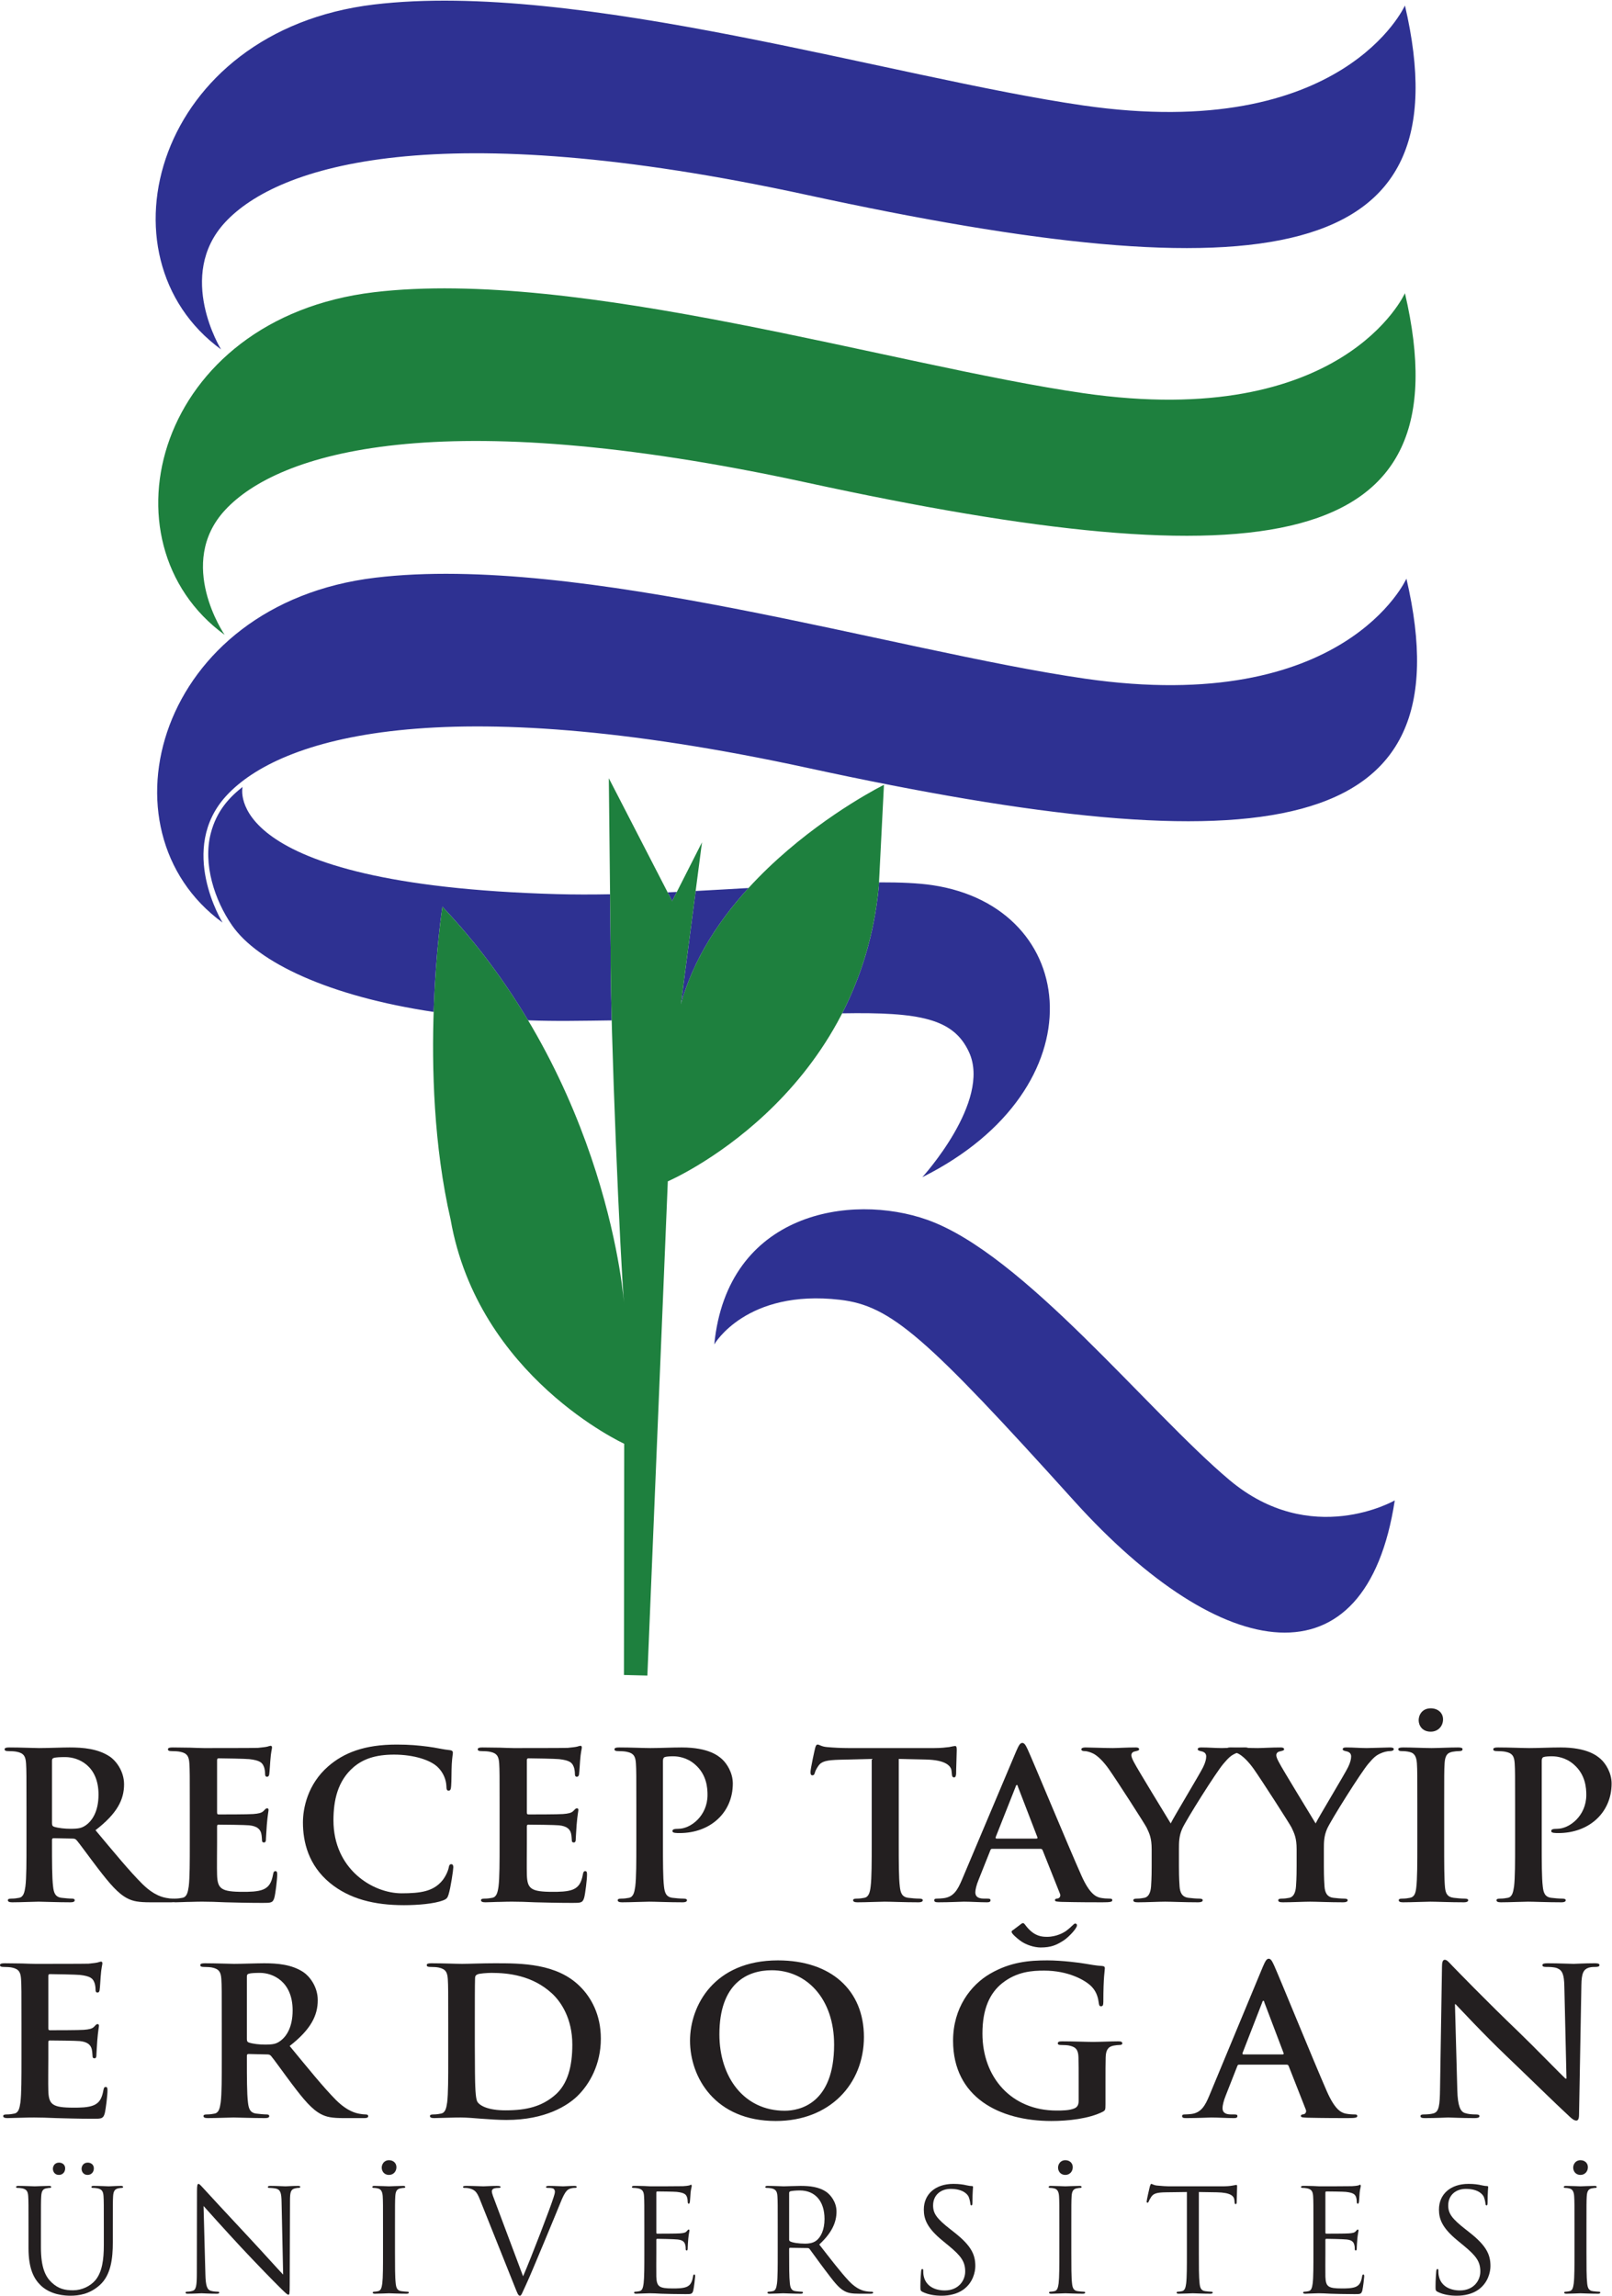 <?xml version="1.0" encoding="UTF-8" standalone="no"?>
<svg
   xmlns:dc="http://purl.org/dc/elements/1.1/"
   xmlns:cc="http://creativecommons.org/ns#"
   xmlns:rdf="http://www.w3.org/1999/02/22-rdf-syntax-ns#"
   xmlns:svg="http://www.w3.org/2000/svg"
   xmlns="http://www.w3.org/2000/svg"
   xmlns:sodipodi="http://sodipodi.sourceforge.net/DTD/sodipodi-0.dtd"
   xmlns:inkscape="http://www.inkscape.org/namespaces/inkscape"
   version="1.1"
   id="svg2"
   xml:space="preserve"
   width="156.427"
   height="222.787"
   viewBox="0 0 156.427 222.787"
   sodipodi:docname="Recep Tayyip Erdoğan Üniversitesi.eps"><defs
     id="defs6" /><sodipodi:namedview
     pagecolor="#ffffff"
     bordercolor="#666666"
     borderopacity="1"
     objecttolerance="10"
     gridtolerance="10"
     guidetolerance="10"
     inkscape:pageopacity="0"
     inkscape:pageshadow="2"
     inkscape:window-width="640"
     inkscape:window-height="480"
     id="namedview4" /><g
     id="g10"
     inkscape:groupmode="layer"
     inkscape:label="ink_ext_XXXXXX"
     transform="matrix(1.333,0,0,-1.333,0,222.787)"><g
       id="g12"
       transform="scale(0.1)"><path
         d="m 639.906,1028.95 c 15.469,0.05 28.801,-0.53 39.094,-2.08 107.637,-16.23 122.234,-147.667 -7.57,-212.569 0,0 50.304,55.172 34.074,90.867 -11.25,24.75 -35.977,29.375 -92.434,28.426 13.34,26.027 23.313,56.672 26.68,92.396 z m -133.496,-6.28 c 12.942,0.68 25.84,1.43 38.508,2.17 -23.645,-25.895 -44.25,-57.953 -51.77,-95.309 l 1.145,0.032 12.117,93.107 z m -20.371,-1.01 6.672,0.31 -3.391,-6.68 -3.281,6.37 z M 168.992,997.543 c -12.844,18.517 -21.301,44.677 -15.578,67.007 4.356,17.01 14.215,26.79 23.188,33.88 0,0 -17.891,-71.17 228.707,-78.05 12.382,-0.34 25.41,-0.34 38.796,-0.1 l 0.422,-39.733 c -0.089,-12.676 0.215,-30.973 0.77,-52.098 -10,-0.156 -20.34,-0.285 -31.102,-0.359 -10.168,-0.067 -20.097,0.074 -29.765,0.41 -16.594,27.789 -37.071,55.938 -62.375,82.73 0,0 -4.883,-31.503 -6.356,-76.605 -76.281,11.367 -128.121,36.129 -146.707,62.918 v 0"
         style="fill:#2e3192;fill-opacity:1;fill-rule:nonzero;stroke:none"
         id="path14" /><path
         d="m 37.848,344.129 v 0 c 0,-1.66 0.332,-2.238 1.426,-2.699 3.309,-1.032 8.031,-1.489 11.965,-1.489 6.305,0 8.351,0.598 11.191,2.528 4.719,3.293 9.285,10.14 9.285,22.383 0,21.168 -14.805,27.269 -24.109,27.269 -3.93,0 -6.766,-0.133 -8.332,-0.57 -1.094,-0.313 -1.426,-0.91 -1.426,-2.09 z m -18.574,11.75 c 0,22.691 0,26.859 -0.312,31.641 -0.328,5.062 -1.578,7.468 -6.769,8.492 -1.27,0.289 -3.945,0.468 -6.156,0.468 -1.73,0 -2.672,0.282 -2.672,1.309 0,1.063 1.098,1.359 3.461,1.359 8.352,0 18.27,-0.449 21.578,-0.449 5.352,0 17.317,0.449 22.219,0.449 9.91,0 20.457,-0.898 28.973,-6.429 4.41,-2.797 10.715,-10.418 10.715,-20.43 0,-11.019 -4.906,-21.16 -20.801,-33.379 14.02,-16.73 24.883,-29.98 34.187,-39.219 8.801,-8.652 15.266,-9.679 17.629,-10.14 1.727,-0.321 3.145,-0.461 4.414,-0.461 1.254,0 1.891,-0.43 1.891,-1.168 0,-1.211 -1.106,-1.512 -3.004,-1.512 h -14.973 c -8.797,0 -12.738,0.731 -16.836,2.82 -6.766,3.442 -12.77,10.461 -21.582,21.93 -6.293,8.211 -13.535,18.34 -15.586,20.578 -0.797,0.903 -1.738,1.051 -2.832,1.051 l -13.699,0.293 c -0.785,0 -1.27,-0.293 -1.27,-1.203 v -2.078 c 0,-13.871 0,-25.641 0.801,-31.91 0.469,-4.321 1.414,-7.61 6.137,-8.211 2.367,-0.282 5.836,-0.59 7.715,-0.59 1.25,0 1.891,-0.43 1.891,-1.168 0,-1.051 -1.094,-1.512 -3.152,-1.512 -9.145,0 -20.793,0.461 -23.145,0.461 -3,0 -12.918,-0.461 -19.211,-0.461 -2.059,0 -3.156,0.461 -3.156,1.512 0,0.738 0.625,1.168 2.52,1.168 2.348,0 4.258,0.308 5.668,0.59 3.16,0.601 3.941,3.89 4.566,8.211 0.793,6.269 0.793,18.039 0.793,31.75 v 26.238 0"
         style="fill:#231f20;fill-opacity:1;fill-rule:nonzero;stroke:none"
         id="path16" /><path
         d="m 138.168,355.879 c 0,22.691 0,26.859 -0.309,31.641 -0.324,5.062 -1.574,7.468 -6.769,8.492 -1.27,0.289 -3.942,0.468 -6.145,0.468 -1.738,0 -2.675,0.282 -2.675,1.309 0,1.063 1.093,1.359 3.468,1.359 4.258,0 8.817,-0.16 12.746,-0.16 4.094,-0.136 7.731,-0.289 9.93,-0.289 5.043,0 36.383,0 39.379,0.153 2.977,0.296 5.512,0.578 6.758,0.878 0.804,0.168 1.742,0.61 2.535,0.61 0.781,0 0.926,-0.61 0.926,-1.352 0,-1.039 -0.778,-2.828 -1.242,-9.687 -0.161,-1.512 -0.477,-8.031 -0.797,-9.84 -0.157,-0.731 -0.469,-1.641 -1.578,-1.641 -1.09,0 -1.411,0.75 -1.411,2.09 0,1.059 -0.156,3.59 -0.949,5.371 -1.094,2.68 -2.683,4.469 -10.547,5.36 -2.687,0.3 -19.215,0.597 -22.379,0.597 -0.781,0 -1.082,-0.449 -1.082,-1.488 v -37.719 c 0,-1.062 0.141,-1.66 1.082,-1.66 3.481,0 21.582,0 25.204,0.301 3.796,0.297 6.16,0.758 7.566,2.258 1.105,1.16 1.734,1.922 2.516,1.922 0.64,0 1.109,-0.282 1.109,-1.18 0,-0.91 -0.625,-3.301 -1.266,-10.902 -0.152,-2.981 -0.625,-8.93 -0.625,-9.981 0,-1.187 0,-2.828 -1.422,-2.828 -1.086,0 -1.421,0.59 -1.421,1.309 -0.149,1.519 -0.149,3.449 -0.618,5.39 -0.8,3 -2.996,5.231 -8.82,5.809 -3.004,0.301 -18.59,0.48 -22.367,0.48 -0.797,0 -0.938,-0.617 -0.938,-1.519 v -11.789 c 0,-5.059 -0.172,-18.75 0,-23.102 0.301,-10.269 2.828,-12.508 18.891,-12.508 4.098,0 10.715,0 14.797,1.758 4.101,1.793 5.996,4.93 7.098,11.051 0.32,1.652 0.625,2.242 1.73,2.242 1.25,0 1.25,-1.191 1.25,-2.684 0,-3.449 -1.25,-13.589 -2.047,-16.558 -1.09,-3.871 -2.512,-3.871 -8.492,-3.871 -11.816,0 -20.484,0.301 -27.238,0.441 -6.786,0.301 -11.668,0.461 -16.387,0.461 -1.727,0 -5.207,0 -8.977,-0.16 -3.629,0 -7.718,-0.301 -10.875,-0.301 -2.039,0 -3.152,0.461 -3.152,1.512 0,0.738 0.633,1.168 2.523,1.168 2.356,0 4.258,0.308 5.668,0.59 3.161,0.601 3.942,3.89 4.567,8.211 0.785,6.269 0.785,18.039 0.785,31.75 v 26.238"
         style="fill:#231f20;fill-opacity:1;fill-rule:nonzero;stroke:none"
         id="path18" /><path
         d="m 240.078,300.582 c -15.433,12.816 -19.547,29.52 -19.547,43.988 0,10.141 3.317,27.719 18.438,40.86 11.34,9.84 26.301,15.808 49.777,15.808 9.754,0 15.574,-0.597 22.84,-1.508 5.977,-0.742 11.008,-2.082 15.734,-2.531 1.739,-0.148 2.364,-0.898 2.364,-1.777 0,-1.203 -0.469,-2.973 -0.793,-8.211 -0.301,-4.91 -0.157,-13.121 -0.469,-16.102 -0.156,-2.25 -0.469,-3.437 -1.883,-3.437 -1.25,0 -1.574,1.187 -1.574,3.277 -0.164,4.633 -2.195,9.84 -6.152,13.723 -5.196,5.25 -17.481,9.258 -31.958,9.258 -13.703,0 -22.675,-3.289 -29.613,-9.258 -11.512,-9.992 -14.492,-24.152 -14.492,-38.613 0,-35.5 28.5,-53.098 49.605,-53.098 14.016,0 22.512,1.5 28.821,8.348 2.687,2.851 4.726,7.183 5.363,9.851 0.469,2.399 0.781,2.981 2.051,2.981 1.094,0 1.406,-1.032 1.406,-2.231 0,-1.801 -1.875,-14.75 -3.457,-19.84 -0.793,-2.519 -1.418,-3.281 -4.094,-4.308 -6.289,-2.41 -18.269,-3.442 -28.343,-3.442 -21.59,0 -39.692,4.469 -54.024,16.262"
         style="fill:#231f20;fill-opacity:1;fill-rule:nonzero;stroke:none"
         id="path20" /><path
         d="m 363.695,355.879 c 0,22.691 0,26.859 -0.3,31.641 -0.325,5.062 -1.582,7.468 -6.77,8.492 -1.258,0.289 -3.945,0.468 -6.141,0.468 -1.73,0 -2.675,0.282 -2.675,1.309 0,1.063 1.082,1.359 3.457,1.359 4.257,0 8.816,-0.16 12.754,-0.16 4.089,-0.136 7.714,-0.289 9.929,-0.289 5.039,0 36.367,0 39.375,0.153 2.981,0.296 5.5,0.578 6.758,0.878 0.793,0.168 1.738,0.61 2.531,0.61 0.789,0 0.938,-0.61 0.938,-1.352 0,-1.039 -0.781,-2.828 -1.27,-9.687 -0.148,-1.512 -0.461,-8.031 -0.773,-9.84 -0.156,-0.731 -0.469,-1.641 -1.57,-1.641 -1.114,0 -1.426,0.75 -1.426,2.09 0,1.059 -0.157,3.59 -0.957,5.371 -1.086,2.68 -2.668,4.469 -10.528,5.36 -2.695,0.3 -19.23,0.597 -22.375,0.597 -0.8,0 -1.113,-0.449 -1.113,-1.488 v -37.719 c 0,-1.062 0.176,-1.66 1.113,-1.66 3.469,0 21.575,0 25.196,0.301 3.781,0.297 6.152,0.758 7.558,2.258 1.106,1.16 1.739,1.922 2.532,1.922 0.632,0 1.101,-0.282 1.101,-1.18 0,-0.91 -0.644,-3.301 -1.269,-10.902 -0.157,-2.981 -0.625,-8.93 -0.625,-9.981 0,-1.187 0,-2.828 -1.415,-2.828 -1.105,0 -1.425,0.59 -1.425,1.309 -0.157,1.519 -0.157,3.449 -0.625,5.39 -0.793,3 -3,5.231 -8.828,5.809 -2.989,0.301 -18.575,0.48 -22.356,0.48 -0.781,0 -0.957,-0.617 -0.957,-1.519 v -11.789 c 0,-5.059 -0.144,-18.75 0,-23.102 0.313,-10.269 2.844,-12.508 18.906,-12.508 4.094,0 10.715,0 14.817,1.758 4.09,1.793 5.976,4.93 7.09,11.051 0.312,1.652 0.625,2.242 1.726,2.242 1.25,0 1.25,-1.191 1.25,-2.684 0,-3.449 -1.25,-13.589 -2.039,-16.558 -1.113,-3.871 -2.519,-3.871 -8.516,-3.871 -11.808,0 -20.468,0.301 -27.257,0.441 -6.746,0.301 -11.641,0.461 -16.356,0.461 -1.738,0 -5.195,0 -8.984,-0.16 -3.613,0 -7.715,-0.301 -10.86,-0.301 -2.05,0 -3.156,0.461 -3.156,1.512 0,0.738 0.625,1.168 2.52,1.168 2.363,0 4.258,0.308 5.675,0.59 3.145,0.601 3.934,3.89 4.559,8.211 0.781,6.269 0.781,18.039 0.781,31.75 v 26.238"
         style="fill:#231f20;fill-opacity:1;fill-rule:nonzero;stroke:none"
         id="path22" /><path
         d="m 463.238,355.879 c 0,22.691 0,26.859 -0.304,31.641 -0.313,5.062 -1.582,7.468 -6.786,8.492 -1.261,0.289 -3.925,0.468 -6.144,0.468 -1.727,0 -2.664,0.282 -2.664,1.309 0,1.063 1.094,1.359 3.465,1.359 8.332,0 18.261,-0.449 22.675,-0.449 6.458,0 15.586,0.449 22.833,0.449 19.699,0 26.789,-6.269 29.289,-8.507 3.464,-3.121 7.871,-9.852 7.871,-17.743 0,-21.168 -16.368,-36.089 -38.743,-36.089 -0.789,0 -2.519,0 -3.3,0.152 -0.782,0.148 -1.895,0.289 -1.895,1.348 0,1.171 1.113,1.632 4.406,1.632 8.836,0 21.114,9.399 21.114,24.61 0,4.91 -0.469,14.91 -9.289,22.371 -5.664,4.918 -12.137,5.797 -15.743,5.797 -2.382,0 -4.726,-0.137 -6.14,-0.598 -0.801,-0.281 -1.27,-1.18 -1.27,-2.82 v -59.66 c 0,-13.711 0,-25.481 0.782,-31.911 0.488,-4.16 1.425,-7.449 6.14,-8.05 2.207,-0.282 5.676,-0.59 8.039,-0.59 1.739,0 2.528,-0.43 2.528,-1.168 0,-1.051 -1.278,-1.512 -3.008,-1.512 -10.391,0 -20.301,0.461 -24.403,0.461 -3.625,0 -13.554,-0.461 -19.843,-0.461 -2.043,0 -3.157,0.461 -3.157,1.512 0,0.738 0.645,1.168 2.532,1.168 2.351,0 4.238,0.308 5.664,0.59 3.152,0.601 3.933,3.89 4.558,8.211 0.793,6.269 0.793,18.039 0.793,31.75 v 26.238"
         style="fill:#231f20;fill-opacity:1;fill-rule:nonzero;stroke:none"
         id="path24" /><path
         d="m 634.586,390.789 -23.457,-0.59 c -9.152,-0.277 -12.93,-1.039 -15.285,-4.328 -1.563,-2.23 -2.371,-4.031 -2.676,-5.223 -0.301,-1.187 -0.77,-1.796 -1.738,-1.796 -1.094,0 -1.407,0.75 -1.407,2.418 0,2.371 2.989,15.929 3.301,17.109 0.469,1.961 0.957,2.859 1.895,2.859 1.261,0 2.824,-1.508 6.758,-1.808 4.582,-0.442 10.546,-0.731 15.761,-0.731 h 62.356 c 5.058,0 8.523,0.449 10.879,0.731 2.351,0.468 3.621,0.761 4.257,0.761 1.114,0 1.25,-0.89 1.25,-3.14 0,-3.121 -0.46,-13.41 -0.46,-17.289 -0.176,-1.481 -0.489,-2.403 -1.426,-2.403 -1.27,0 -1.571,0.77 -1.719,3 l -0.176,1.629 c -0.312,3.883 -4.57,8.063 -18.562,8.344 l -19.875,0.457 v -61.148 c 0,-13.711 0,-25.481 0.801,-31.911 0.48,-4.16 1.406,-7.449 6.144,-8.05 2.207,-0.282 5.672,-0.59 8.035,-0.59 1.711,0 2.512,-0.43 2.512,-1.168 0,-1.051 -1.262,-1.512 -2.981,-1.512 -10.41,0 -20.339,0.461 -24.734,0.461 -3.613,0 -13.555,-0.461 -19.824,-0.461 -2.051,0 -3.176,0.461 -3.176,1.512 0,0.738 0.645,1.168 2.52,1.168 2.375,0 4.269,0.308 5.664,0.59 3.144,0.601 4.093,3.89 4.57,8.211 0.793,6.269 0.793,18.039 0.793,31.75 v 61.148"
         style="fill:#231f20;fill-opacity:1;fill-rule:nonzero;stroke:none"
         id="path26" /><path
         d="m 754.438,332.789 v 0 c 0.792,0 0.957,0.449 0.792,0.902 l -14.179,36.821 c -0.168,0.597 -0.305,1.34 -0.774,1.34 -0.476,0 -0.789,-0.743 -0.937,-1.34 L 724.828,333.84 c -0.144,-0.602 0,-1.051 0.637,-1.051 z M 722.32,325.34 c -0.793,0 -1.125,-0.309 -1.425,-1.199 l -8.497,-21.321 c -1.574,-3.738 -2.382,-7.32 -2.382,-9.121 0,-2.66 1.425,-4.609 6.316,-4.609 h 2.363 c 1.875,0 2.364,-0.301 2.364,-1.168 0,-1.211 -0.938,-1.512 -2.676,-1.512 -5.047,0 -11.805,0.461 -16.707,0.461 -1.738,0 -10.391,-0.461 -18.555,-0.461 -2.07,0 -3.008,0.301 -3.008,1.512 0,0.867 0.633,1.168 1.883,1.168 1.406,0 3.625,0.14 4.875,0.308 7.266,0.883 10.234,5.942 13.399,13.422 l 39.531,93.66 c 1.894,4.321 2.832,5.95 4.402,5.95 1.418,0 2.363,-1.34 3.945,-4.782 3.79,-8.187 28.977,-69.039 39.063,-91.707 5.969,-13.421 10.547,-15.511 13.859,-16.261 2.344,-0.45 4.715,-0.59 6.59,-0.59 1.27,0 2.051,-0.149 2.051,-1.168 0,-1.211 -1.387,-1.512 -7.234,-1.512 -5.664,0 -17.168,0 -29.766,0.301 -2.844,0.16 -4.727,0.16 -4.727,1.211 0,0.867 0.614,1.168 2.215,1.308 1.106,0.321 2.199,1.661 1.418,3.442 L 759.02,324.27 c -0.325,0.761 -0.793,1.07 -1.575,1.07 H 722.32 v 0"
         style="fill:#231f20;fill-opacity:1;fill-rule:nonzero;stroke:none"
         id="path28" /><path
         d="m 838.383,325.031 c 0,8.051 -1.563,11.321 -3.621,15.668 -1.114,2.36 -22.207,35.18 -27.727,42.942 -3.926,5.519 -7.851,9.238 -10.847,10.879 -2.032,1.062 -4.739,1.96 -6.622,1.96 -1.261,0 -2.355,0.282 -2.355,1.309 0,0.91 1.094,1.359 2.988,1.359 2.832,0 14.641,-0.449 19.836,-0.449 3.32,0 9.766,0.449 16.856,0.449 1.589,0 2.363,-0.449 2.363,-1.359 0,-0.879 -1.106,-1.027 -3.469,-1.629 -1.406,-0.308 -2.187,-1.488 -2.187,-2.672 0,-1.207 0.781,-3 1.886,-5.066 2.196,-4.473 24.246,-40.422 26.766,-44.602 1.574,3.578 21.406,36.391 23.613,41.02 1.582,3.262 2.227,5.801 2.227,7.742 0,1.488 -0.645,3.117 -3.32,3.719 -1.395,0.308 -2.84,0.609 -2.84,1.488 0,1.063 0.8,1.359 2.695,1.359 5.184,0 10.215,-0.449 14.793,-0.449 3.469,0 13.859,0.449 16.848,0.449 1.746,0 2.82,-0.296 2.82,-1.199 0,-1.039 -1.25,-1.469 -2.969,-1.469 -1.59,0 -4.578,-0.628 -6.941,-1.808 -3.281,-1.492 -5.031,-3.281 -8.488,-7.32 -5.215,-5.954 -27.247,-40.993 -30.098,-47.411 -2.352,-5.371 -2.352,-9.98 -2.352,-14.91 v -12.242 c 0,-2.359 0,-8.629 0.469,-14.898 0.32,-4.321 1.727,-7.61 6.445,-8.211 2.215,-0.282 5.684,-0.59 7.891,-0.59 1.727,0 2.508,-0.43 2.508,-1.168 0,-1.051 -1.27,-1.512 -3.301,-1.512 -9.922,0 -19.844,0.461 -24.109,0.461 -3.926,0 -13.86,-0.461 -19.661,-0.461 -2.226,0 -3.464,0.301 -3.464,1.512 0,0.738 0.769,1.168 2.5,1.168 2.226,0 4.109,0.308 5.527,0.59 3.145,0.601 4.551,3.89 4.891,8.211 0.449,6.269 0.449,12.539 0.449,14.898 v 12.242"
         style="fill:#231f20;fill-opacity:1;fill-rule:nonzero;stroke:none"
         id="path30" /><path
         d="m 943.91,325.031 c 0,8.051 -1.582,11.321 -3.621,15.668 -1.105,2.36 -22.199,35.18 -27.715,42.942 -3.945,5.519 -7.883,9.238 -10.879,10.879 -2.031,1.062 -4.718,1.96 -6.613,1.96 -1.25,0 -2.363,0.282 -2.363,1.309 0,0.91 1.113,1.359 3,1.359 2.832,0 14.648,-0.449 19.832,-0.449 3.301,0 9.765,0.449 16.867,0.449 1.57,0 2.363,-0.449 2.363,-1.359 0,-0.879 -1.113,-1.027 -3.488,-1.629 -1.406,-0.308 -2.195,-1.488 -2.195,-2.672 0,-1.207 0.789,-3 1.894,-5.066 2.207,-4.473 24.266,-40.422 26.758,-44.602 1.602,3.578 21.453,36.391 23.641,41.02 1.582,3.262 2.207,5.801 2.207,7.742 0,1.488 -0.625,3.117 -3.309,3.719 -1.406,0.308 -2.824,0.609 -2.824,1.488 0,1.063 0.781,1.359 2.676,1.359 5.207,0 10.226,-0.449 14.797,-0.449 3.476,0 13.842,0.449 16.852,0.449 1.75,0 2.84,-0.296 2.84,-1.199 0,-1.039 -1.28,-1.469 -2.99,-1.469 -1.59,0 -4.56,-0.628 -6.95,-1.808 -3.29,-1.492 -5.038,-3.281 -8.495,-7.32 -5.195,-5.954 -27.226,-40.993 -30.086,-47.411 -2.363,-5.371 -2.363,-9.98 -2.363,-14.91 v -12.242 c 0,-2.359 0,-8.629 0.469,-14.898 0.332,-4.321 1.726,-7.61 6.465,-8.211 2.195,-0.282 5.683,-0.59 7.871,-0.59 1.738,0 2.519,-0.43 2.519,-1.168 0,-1.051 -1.261,-1.512 -3.293,-1.512 -9.929,0 -19.851,0.461 -24.109,0.461 -3.938,0 -13.867,-0.461 -19.68,-0.461 -2.207,0 -3.457,0.301 -3.457,1.512 0,0.738 0.762,1.168 2.52,1.168 2.207,0 4.082,0.308 5.508,0.59 3.144,0.601 4.562,3.89 4.882,8.211 0.469,6.269 0.469,12.539 0.469,14.898 v 12.242"
         style="fill:#231f20;fill-opacity:1;fill-rule:nonzero;stroke:none"
         id="path32" /><path
         d="m 1032.75,418.98 v 0 c 0,3.739 2.49,8.649 8.8,8.649 5.04,0 8.95,-3.149 8.95,-8.047 0,-4.91 -3.6,-8.953 -8.95,-8.953 -6.31,0 -8.8,4.621 -8.8,8.351 z m -0.97,-63.101 c 0,22.691 0,26.859 -0.3,31.641 -0.32,5.062 -1.9,7.609 -5.35,8.332 -1.75,0.449 -3.79,0.628 -5.68,0.628 -1.57,0 -2.53,0.282 -2.53,1.469 0,0.903 1.27,1.199 3.79,1.199 5.98,0 15.91,-0.449 20.48,-0.449 3.93,0 13.23,0.449 19.21,0.449 2.05,0 3.3,-0.296 3.3,-1.199 0,-1.187 -0.93,-1.469 -2.51,-1.469 -1.59,0 -2.83,-0.179 -4.74,-0.468 -4.24,-0.742 -5.5,-3.293 -5.82,-8.492 -0.31,-4.782 -0.31,-8.95 -0.31,-31.641 v -26.238 c 0,-14.45 0,-26.231 0.63,-32.629 0.47,-4.051 1.58,-6.731 6.31,-7.332 2.18,-0.282 5.65,-0.59 8.01,-0.59 1.73,0 2.53,-0.43 2.53,-1.168 0,-1.051 -1.26,-1.512 -2.99,-1.512 -10.39,0 -20.33,0.461 -24.56,0.461 -3.63,0 -13.56,-0.461 -19.86,-0.461 -2.04,0 -3.14,0.461 -3.14,1.512 0,0.738 0.63,1.168 2.52,1.168 2.35,0 4.24,0.308 5.66,0.59 3.15,0.601 4.1,3.129 4.58,7.48 0.77,6.25 0.77,18.031 0.77,32.481 v 26.238 0"
         style="fill:#231f20;fill-opacity:1;fill-rule:nonzero;stroke:none"
         id="path34" /><path
         d="m 1102.96,355.879 c 0,22.691 0,26.859 -0.3,31.641 -0.31,5.062 -1.57,7.468 -6.78,8.492 -1.26,0.289 -3.93,0.468 -6.14,0.468 -1.73,0 -2.66,0.282 -2.66,1.309 0,1.063 1.08,1.359 3.44,1.359 8.35,0 18.3,-0.449 22.68,-0.449 6.46,0 15.58,0.449 22.84,0.449 19.71,0 26.79,-6.269 29.31,-8.507 3.46,-3.121 7.86,-9.852 7.86,-17.743 0,-21.168 -16.39,-36.089 -38.75,-36.089 -0.78,0 -2.5,0 -3.28,0.152 -0.79,0.148 -1.91,0.289 -1.91,1.348 0,1.171 1.12,1.632 4.41,1.632 8.82,0 21.11,9.399 21.11,24.61 0,4.91 -0.48,14.91 -9.29,22.371 -5.68,4.918 -12.14,5.797 -15.75,5.797 -2.37,0 -4.73,-0.137 -6.15,-0.598 -0.78,-0.281 -1.26,-1.18 -1.26,-2.82 v -59.66 c 0,-13.711 0,-25.481 0.79,-31.911 0.47,-4.16 1.42,-7.449 6.14,-8.05 2.21,-0.282 5.69,-0.59 8.03,-0.59 1.74,0 2.52,-0.43 2.52,-1.168 0,-1.051 -1.25,-1.512 -3,-1.512 -10.38,0 -20.3,0.461 -24.39,0.461 -3.61,0 -13.56,-0.461 -19.85,-0.461 -2.06,0 -3.16,0.461 -3.16,1.512 0,0.738 0.63,1.168 2.53,1.168 2.36,0 4.26,0.308 5.68,0.59 3.16,0.601 3.92,3.89 4.56,8.211 0.77,6.269 0.77,18.039 0.77,31.75 v 26.238"
         style="fill:#231f20;fill-opacity:1;fill-rule:nonzero;stroke:none"
         id="path36" /><path
         d="m 15.641,198.789 c 0,22.672 0,26.84 -0.305,31.621 -0.312,5.059 -1.551,7.43 -6.664,8.5 -1.234,0.289 -3.871,0.442 -6.055,0.442 C 0.922,239.352 0,239.648 0,240.699 c 0,1.031 1.082,1.332 3.406,1.332 4.18,0 8.668,-0.152 12.551,-0.152 4.02,-0.149 7.594,-0.277 9.766,-0.277 4.949,0 35.781,0 38.73,0.128 2.945,0.301 5.426,0.579 6.656,0.891 0.781,0.16 1.715,0.609 2.488,0.609 0.773,0 0.93,-0.609 0.93,-1.351 0,-1.039 -0.781,-2.84 -1.246,-9.68 -0.16,-1.508 -0.457,-8.058 -0.781,-9.859 -0.141,-0.75 -0.461,-1.629 -1.531,-1.629 -1.09,0 -1.41,0.75 -1.41,2.09 0,1.031 -0.152,3.59 -0.93,5.371 -1.082,2.68 -2.633,4.469 -10.367,5.359 -2.652,0.289 -18.918,0.598 -22.008,0.598 -0.781,0 -1.078,-0.449 -1.078,-1.488 v -37.719 c 0,-1.051 0.148,-1.641 1.078,-1.641 3.41,0 21.223,0 24.785,0.289 3.727,0.301 6.047,0.75 7.438,2.239 1.082,1.171 1.715,1.941 2.492,1.941 0.609,0 1.07,-0.309 1.07,-1.219 0,-0.883 -0.617,-3.25 -1.238,-10.883 -0.16,-2.968 -0.609,-8.937 -0.609,-9.988 0,-1.172 0,-2.828 -1.395,-2.828 -1.09,0 -1.399,0.609 -1.399,1.348 -0.164,1.48 -0.164,3.429 -0.617,5.351 -0.785,3 -2.942,5.25 -8.676,5.84 -2.945,0.277 -18.289,0.449 -22.004,0.449 -0.777,0 -0.926,-0.621 -0.926,-1.48 v -11.801 c 0,-5.059 -0.172,-18.789 0,-23.117 0.297,-10.301 2.785,-12.512 18.574,-12.512 4.039,0 10.535,0 14.582,1.789 4.027,1.781 5.883,4.903 6.965,11.02 0.305,1.652 0.621,2.242 1.711,2.242 1.234,0 1.234,-1.211 1.234,-2.691 0,-3.438 -1.234,-13.559 -2.008,-16.54 -1.102,-3.898 -2.488,-3.898 -8.379,-3.898 -11.621,0 -20.141,0.328 -26.797,0.477 -6.66,0.281 -11.469,0.433 -16.121,0.433 -1.695,0 -5.109,0 -8.824,-0.152 -3.566,0 -7.594,-0.281 -10.695,-0.281 -2.012,0 -3.09,0.433 -3.09,1.48 0,0.742 0.605,1.18 2.473,1.18 2.324,0 4.184,0.32 5.566,0.613 3.117,0.578 3.887,3.859 4.5,8.188 0.773,6.269 0.773,18.031 0.773,31.769 v 26.25"
         style="fill:#231f20;fill-opacity:1;fill-rule:nonzero;stroke:none"
         id="path38" /><path
         d="m 179.719,187.012 v 0 c 0,-1.641 0.308,-2.231 1.398,-2.672 3.262,-1.07 7.906,-1.52 11.778,-1.52 6.199,0 8.21,0.59 11.007,2.551 4.649,3.277 9.125,10.149 9.125,22.348 0,21.172 -14.55,27.312 -23.691,27.312 -3.883,0 -6.664,-0.152 -8.219,-0.609 -1.09,-0.293 -1.398,-0.891 -1.398,-2.082 z m -18.274,11.777 c 0,22.672 0,26.84 -0.312,31.621 -0.309,5.059 -1.543,7.43 -6.676,8.5 -1.23,0.289 -3.855,0.442 -6.027,0.442 -1.707,0 -2.633,0.296 -2.633,1.347 0,1.031 1.09,1.332 3.402,1.332 8.211,0 17.981,-0.429 21.227,-0.429 5.273,0 17.039,0.429 21.859,0.429 9.762,0 20.121,-0.89 28.504,-6.41 4.344,-2.851 10.527,-10.422 10.527,-20.449 0,-11 -4.793,-21.16 -20.449,-33.371 13.785,-16.731 24.481,-29.981 33.629,-39.242 8.684,-8.649 15.031,-9.7 17.34,-10.129 1.699,-0.309 3.113,-0.461 4.336,-0.461 1.25,0 1.875,-0.438 1.875,-1.18 0,-1.199 -1.094,-1.48 -2.945,-1.48 h -14.719 c -8.684,0 -12.551,0.742 -16.582,2.812 -6.656,3.43 -12.551,10.438 -21.219,21.918 -6.211,8.223 -13.336,18.34 -15.348,20.602 -0.785,0.879 -1.703,1.019 -2.785,1.019 l -13.472,0.309 c -0.786,0 -1.258,-0.309 -1.258,-1.207 v -2.063 c 0,-13.898 0,-25.66 0.785,-31.929 0.473,-4.329 1.394,-7.61 6.039,-8.188 2.324,-0.293 5.742,-0.613 7.594,-0.613 1.246,0 1.871,-0.438 1.871,-1.18 0,-1.047 -1.09,-1.48 -3.113,-1.48 -8.989,0 -20.45,0.433 -22.766,0.433 -2.949,0 -12.719,-0.433 -18.906,-0.433 -2.024,0 -3.102,0.433 -3.102,1.48 0,0.742 0.625,1.18 2.481,1.18 2.32,0 4.179,0.32 5.582,0.613 3.093,0.578 3.867,3.859 4.484,8.188 0.777,6.269 0.777,18.031 0.777,31.769 v 26.25 0"
         style="fill:#231f20;fill-opacity:1;fill-rule:nonzero;stroke:none"
         id="path40" /><path
         d="m 345.66,182.379 v 0 c 0,-15.797 0.164,-27.27 0.32,-30.098 0.157,-3.75 0.469,-9.722 1.7,-11.351 2.031,-2.84 8.058,-5.969 20.304,-5.969 15.789,0 26.329,2.961 35.633,10.738 9.914,8.192 13.02,21.781 13.02,37.121 0,18.942 -8.203,31.18 -14.875,37.289 -14.258,13.121 -31.922,14.922 -44.012,14.922 -3.086,0 -8.82,-0.449 -10.07,-1.051 -1.387,-0.601 -1.856,-1.339 -1.856,-2.968 -0.164,-5.082 -0.164,-18.082 -0.164,-29.821 z m -19.367,16.41 c 0,22.672 0,26.84 -0.293,31.621 -0.32,5.059 -1.562,7.43 -6.68,8.5 -1.238,0.289 -3.867,0.442 -6.023,0.442 -1.711,0 -2.637,0.296 -2.637,1.347 0,1.031 1.074,1.332 3.399,1.332 8.211,0 17.976,-0.429 22.324,-0.429 4.805,0 14.551,0.429 23.867,0.429 19.344,0 45.223,0 62.117,-17.011 7.754,-7.731 15.031,-20.11 15.031,-37.891 0,-18.758 -8.214,-33.09 -16.894,-41.598 -7.121,-6.98 -23.242,-17.582 -51.895,-17.582 -5.586,0 -11.933,0.461 -17.824,0.883 -5.887,0.477 -11.308,0.91 -15.183,0.91 -1.7,0 -5.118,0 -8.84,-0.152 -3.555,0 -7.578,-0.281 -10.684,-0.281 -2.019,0 -3.094,0.433 -3.094,1.48 0,0.742 0.606,1.18 2.469,1.18 2.324,0 4.192,0.32 5.578,0.613 3.114,0.578 3.887,3.859 4.5,8.188 0.762,6.269 0.762,18.031 0.762,31.769 v 26.25 0"
         style="fill:#231f20;fill-opacity:1;fill-rule:nonzero;stroke:none"
         id="path42" /><path
         d="m 607.211,182.82 v 0 c 0,33.41 -20,54.129 -45.41,54.129 -17.801,0 -38.094,-9.519 -38.094,-46.679 0,-31.008 17.801,-55.598 47.559,-55.598 10.839,0 35.945,5.07 35.945,48.148 z m -104.891,2.828 c 0,25.5 17.5,58.481 63.973,58.481 38.586,0 62.617,-21.629 62.617,-55.777 0,-34.153 -24.793,-61.153 -64.16,-61.153 -44.473,0 -62.43,32.063 -62.43,58.449 v 0"
         style="fill:#231f20;fill-opacity:1;fill-rule:nonzero;stroke:none"
         id="path44" /><path
         d="m 737.66,266.332 v 0 l 5.11,3.867 c 1.093,0.91 1.562,1.063 2.019,1.063 0.93,0 1.856,-1.942 3.262,-3.422 5.41,-6.129 10.215,-6.559 14.258,-6.559 6.808,0 12.089,3.117 13.613,4.16 4.797,3.59 5.754,5.52 6.828,5.52 0.781,0 1.258,-0.582 1.258,-1.34 0,-2.242 -6.231,-8.781 -9.774,-11.039 -5.117,-3.273 -8.996,-5.062 -16.711,-5.062 -4.363,0 -10.878,1.789 -15.371,5.371 -2.304,1.781 -5.722,4.757 -5.722,5.961 0,0.878 0.773,1.199 1.23,1.48 z m 67.11,-127.043 c 0,-4.039 -0.165,-4.328 -2.032,-5.379 -10.066,-5.078 -25.234,-6.711 -37.343,-6.711 -37.957,0 -71.582,17.301 -71.582,58.449 0,23.891 12.863,40.571 26.964,48.774 14.871,8.648 28.672,9.707 41.68,9.707 10.672,0 24.316,-1.82 27.43,-2.399 3.254,-0.589 8.683,-1.5 12.246,-1.66 1.847,-0.129 2.16,-0.718 2.16,-1.781 0,-1.609 -1.086,-5.801 -1.086,-24.43 0,-2.398 -0.469,-3.148 -1.707,-3.148 -1.074,0 -1.379,0.75 -1.543,1.969 -0.469,3.41 -1.25,8.172 -5.273,12.34 -4.661,4.789 -17.043,11.66 -34.563,11.66 -8.516,0 -19.824,-0.61 -30.664,-9.25 -8.68,-7.02 -14.266,-18.2 -14.266,-36.551 0,-32.078 21.239,-56.07 53.926,-56.07 4.012,0 9.453,0 13.164,1.632 2.344,1.059 2.949,3.02 2.949,5.52 v 14.019 c 0,7.461 0,13.129 -0.136,17.61 -0.156,5.051 -1.563,7.461 -6.68,8.5 -1.23,0.289 -3.879,0.441 -6.047,0.441 -1.394,0 -2.312,0.289 -2.312,1.188 0,1.211 1.093,1.48 3.25,1.48 8.047,0 17.804,-0.418 22.461,-0.418 4.816,0 13.027,0.418 18.136,0.418 2.012,0 3.106,-0.269 3.106,-1.48 0,-0.899 -0.949,-1.188 -2.012,-1.188 -1.25,0 -2.324,-0.152 -4.199,-0.441 -4.18,-0.758 -5.734,-3.289 -5.891,-8.5 -0.136,-4.481 -0.136,-10.449 -0.136,-17.91 v -16.391 0"
         style="fill:#231f20;fill-opacity:1;fill-rule:nonzero;stroke:none"
         id="path46" /><path
         d="m 933.668,175.66 v 0 c 0.781,0 0.937,0.442 0.781,0.91 l -13.965,36.809 c -0.136,0.621 -0.293,1.363 -0.761,1.363 -0.469,0 -0.782,-0.742 -0.93,-1.363 l -14.246,-36.668 c -0.176,-0.609 0,-1.051 0.613,-1.051 z m -31.613,-7.441 c -0.782,0 -1.082,-0.297 -1.387,-1.199 l -8.379,-21.321 c -1.531,-3.738 -2.324,-7.32 -2.324,-9.09 0,-2.699 1.406,-4.64 6.211,-4.64 h 2.304 c 1.875,0 2.325,-0.289 2.325,-1.18 0,-1.199 -0.918,-1.48 -2.606,-1.48 -4.972,0 -11.64,0.433 -16.437,0.433 -1.699,0 -10.235,-0.433 -18.289,-0.433 -2.024,0 -2.93,0.281 -2.93,1.48 0,0.891 0.594,1.18 1.844,1.18 1.386,0 3.574,0.152 4.804,0.32 7.129,0.871 10.071,5.941 13.164,13.41 l 38.899,93.653 c 1.863,4.32 2.793,5.968 4.344,5.968 1.386,0 2.324,-1.351 3.879,-4.789 3.718,-8.191 28.496,-69.031 38.418,-91.699 5.906,-13.422 10.39,-15.512 13.632,-16.25 2.325,-0.461 4.649,-0.613 6.504,-0.613 1.239,0 2.02,-0.137 2.02,-1.18 0,-1.199 -1.395,-1.48 -7.129,-1.48 -5.586,0 -16.883,0 -29.277,0.281 -2.793,0.152 -4.657,0.152 -4.657,1.199 0,0.891 0.625,1.18 2.176,1.332 1.074,0.309 2.16,1.649 1.399,3.43 l -12.422,31.609 c -0.286,0.762 -0.743,1.059 -1.524,1.059 h -34.562 v 0"
         style="fill:#231f20;fill-opacity:1;fill-rule:nonzero;stroke:none"
         id="path48" /><path
         d="m 1060.88,149.602 c 0.31,-11.68 2.33,-15.52 5.42,-16.582 2.62,-0.899 5.56,-1.051 8.04,-1.051 1.72,0 2.66,-0.289 2.66,-1.18 0,-1.199 -1.41,-1.48 -3.59,-1.48 -10.06,0 -16.27,0.433 -19.2,0.433 -1.4,0 -8.67,-0.433 -16.74,-0.433 -2.01,0 -3.39,0.132 -3.39,1.48 0,0.891 0.92,1.18 2.48,1.18 2,0 4.81,0.152 6.96,0.761 4.02,1.18 4.65,5.5 4.8,18.481 l 1.41,88.289 c 0,2.988 0.44,5.059 2.02,5.059 1.69,0 3.09,-1.938 5.71,-4.618 1.87,-1.941 25.42,-26.242 48.03,-47.859 10.55,-10.152 31.46,-31.621 34.09,-34 h 0.77 l -1.55,66.938 c -0.15,9.109 -1.55,11.929 -5.26,13.421 -2.32,0.911 -6.05,0.911 -8.21,0.911 -1.87,0 -2.48,0.457 -2.48,1.347 0,1.18 1.71,1.332 4.04,1.332 8.07,0 15.48,-0.429 18.73,-0.429 1.71,0 7.6,0.429 15.18,0.429 2.02,0 3.57,-0.152 3.57,-1.332 0,-0.89 -0.92,-1.347 -2.79,-1.347 -1.55,0 -2.77,0 -4.65,-0.442 -4.33,-1.211 -5.58,-4.328 -5.72,-12.691 l -1.7,-94.098 c 0,-3.289 -0.63,-4.609 -2.03,-4.609 -1.7,0 -3.56,1.648 -5.26,3.277 -9.75,8.953 -29.6,28.473 -45.71,43.852 -16.88,16.089 -34.1,34.73 -36.88,37.57 h -0.46 l 1.71,-62.609"
         style="fill:#231f20;fill-opacity:1;fill-rule:nonzero;stroke:none"
         id="path50" /><path
         d="m 322.055,1011.23 c 0,0 -18.692,-120.574 5.976,-227.757 C 348.082,668.922 454.41,620.238 454.41,620.238 l -0.195,-168.34 17.058,-0.437 14.875,359.82 c 0,0 138.934,59.524 153.602,214.709 l 3.742,73.96 c 0,0 -154.894,-76.32 -153.398,-202.579 l 20.937,160.729 -21.711,-42.81 -46.113,89.46 1.32,-124.203 c -0.382,-57.328 7.129,-229.606 9.825,-259.082 0,0 -10.391,160.66 -132.297,289.765"
         style="fill:#1e803e;fill-opacity:1;fill-rule:nonzero;stroke:none"
         id="path52" /><path
         d="m 1015.36,579.012 c 0,0 -60.93,-35.211 -120.442,14.91 -59.492,50.098 -150.02,164.605 -219.922,189.367 -55.5,19.656 -145.488,5.582 -155.019,-90.691 0,0 23.171,40.402 91.503,32.457 37.227,-4.332 62.5,-26.856 170.438,-146.414 107.949,-119.571 212.609,-136.032 233.442,0.371"
         style="fill:#2e3192;fill-opacity:1;fill-rule:nonzero;stroke:none"
         id="path54" /><path
         d="m 1022.76,1667.33 c 0,0 -44.651,-100.22 -234.229,-72.78 -138.711,20.09 -367.902,91.24 -516.304,73.48 -158.774,-19 -203.801,-183.71 -111.305,-251.08 0,0 -33.109,53.57 2.941,92.51 38.367,41.46 154.266,78.42 423.289,20.01 332.129,-72.11 480.168,-53.05 435.608,137.86"
         style="fill:#2e3192;fill-opacity:1;fill-rule:nonzero;stroke:none"
         id="path56" /><path
         d="m 59.387,92.422 v 0 c 0,1.867 1.25,4.469 4.457,4.469 2.496,0 4.473,-1.57 4.473,-4.16 0,-2.699 -1.77,-4.781 -4.57,-4.781 -3.109,0 -4.359,2.492 -4.359,4.473 z m -20.875,0 v 0 c 0,1.867 1.246,4.469 4.461,4.469 2.492,0 4.465,-1.57 4.465,-4.16 0,-2.699 -1.77,-4.781 -4.566,-4.781 -3.113,0 -4.359,2.492 -4.359,4.473 z M 20.754,49.84 c 0,16.199 0,19.109 -0.207,22.442 -0.211,3.519 -1.035,5.18 -4.469,5.91 -0.828,0.207 -2.594,0.32 -3.531,0.32 -0.414,0 -0.828,0.199 -0.828,0.609 0,0.629 0.516,0.84 1.664,0.84 4.672,0 11.008,-0.32 11.945,-0.32 0.934,0 7.16,0.32 10.274,0.32 1.141,0 1.664,-0.211 1.664,-0.84 0,-0.41 -0.414,-0.609 -0.832,-0.609 -0.731,0 -1.344,-0.113 -2.594,-0.32 -2.808,-0.422 -3.633,-2.281 -3.844,-5.91 -0.207,-3.332 -0.207,-6.242 -0.207,-22.442 V 35.309 c 0,-14.957 3.316,-21.398 7.789,-25.66 5.086,-4.77 9.762,-5.699 15.68,-5.699 6.332,0 12.562,3 16.301,7.48 4.777,5.91 6.023,14.73 6.023,25.43 v 12.98 c 0,16.199 0,19.109 -0.207,22.442 -0.211,3.519 -1.039,5.18 -4.461,5.91 -0.836,0.207 -2.598,0.32 -3.535,0.32 -0.414,0 -0.832,0.199 -0.832,0.609 0,0.629 0.523,0.84 1.668,0.84 4.672,0 10.383,-0.32 11.004,-0.32 0.727,0 5.605,0.32 8.715,0.32 1.148,0 1.664,-0.211 1.664,-0.84 0,-0.41 -0.414,-0.609 -0.824,-0.609 -0.73,0 -1.351,-0.113 -2.598,-0.32 C 83.367,77.57 82.543,75.91 82.328,72.281 82.129,68.949 82.129,66.039 82.129,49.84 V 38.738 c 0,-11.219 -1.25,-23.688 -9.555,-31.059 C 65.094,1.039 57.309,0 51.176,0 47.648,0 37.164,0.41 29.789,7.371 24.703,12.25 20.754,19.52 20.754,34.691 v 15.148 0"
         style="fill:#231f20;fill-opacity:1;fill-rule:nonzero;stroke:none"
         id="path58" /><path
         d="m 149.52,15.582 c 0.21,-8.523 1.25,-11.223 4.058,-12.051 1.969,-0.52 4.254,-0.633 5.192,-0.633 0.515,0 0.832,-0.199 0.832,-0.617 0,-0.621 -0.625,-0.832 -1.872,-0.832 -5.917,0 -10.07,0.312 -11.007,0.312 -0.938,0 -5.297,-0.312 -9.965,-0.312 -1.039,0 -1.668,0.102 -1.668,0.832 0,0.418 0.316,0.617 0.832,0.617 0.836,0 2.699,0.113 4.258,0.633 2.597,0.719 3.117,3.738 3.117,13.188 l 0.101,59.5 c 0,4.051 0.313,5.191 1.141,5.191 0.828,0 2.594,-2.289 3.641,-3.32 1.55,-1.77 17.023,-18.488 33.015,-35.621 10.282,-11 21.602,-23.68 24.922,-27.109 l -1.14,52.762 c -0.098,6.75 -0.832,9.027 -4.043,9.859 -1.875,0.418 -4.262,0.531 -5.094,0.531 -0.727,0 -0.828,0.297 -0.828,0.719 0,0.621 0.828,0.73 2.074,0.73 4.672,0 9.656,-0.32 10.801,-0.32 1.136,0 4.57,0.32 8.828,0.32 1.14,0 1.863,-0.109 1.863,-0.73 0,-0.422 -0.41,-0.719 -1.137,-0.719 -0.523,0 -1.25,0 -2.496,-0.32 -3.425,-0.731 -3.836,-3.012 -3.836,-9.242 L 210.898,8.102 c 0,-6.863 -0.207,-7.383 -0.941,-7.383 -0.824,0 -2.07,1.152 -7.578,6.652 C 201.238,8.41 186.289,23.672 175.277,35.512 163.23,48.492 151.5,61.582 148.18,65.32 l 1.34,-49.738"
         style="fill:#231f20;fill-opacity:1;fill-rule:nonzero;stroke:none"
         id="path60" /><path
         d="m 277.887,93.262 v 0 c 0,2.277 1.551,5.387 5.293,5.387 3.011,0 5.406,-1.969 5.406,-5.09 0,-3.117 -2.191,-5.609 -5.406,-5.609 -3.742,0 -5.293,2.91 -5.293,5.312 z m 9.656,-61.691 c 0,-9.969 0,-18.18 0.516,-22.539 0.316,-3.012 0.933,-5.293 4.054,-5.711 1.45,-0.211 3.731,-0.422 4.668,-0.422 0.625,0 0.832,-0.309 0.832,-0.617 0,-0.52 -0.519,-0.832 -1.656,-0.832 -5.719,0 -12.258,0.312 -12.777,0.312 -0.52,0 -7.063,-0.312 -10.176,-0.312 -1.145,0 -1.66,0.211 -1.66,0.832 0,0.309 0.211,0.617 0.836,0.617 0.929,0 2.175,0.211 3.113,0.422 2.07,0.418 2.594,2.699 3.008,5.711 0.515,4.359 0.515,12.57 0.515,22.539 v 18.27 c 0,16.199 0,19.109 -0.203,22.442 -0.215,3.519 -1.25,5.289 -3.531,5.809 -1.141,0.309 -2.488,0.422 -3.223,0.422 -0.418,0 -0.828,0.199 -0.828,0.609 0,0.629 0.524,0.84 1.66,0.84 3.426,0 9.969,-0.32 10.489,-0.32 0.519,0 7.058,0.32 10.175,0.32 1.141,0 1.665,-0.211 1.665,-0.84 0,-0.41 -0.415,-0.609 -0.832,-0.609 -0.731,0 -1.352,-0.113 -2.594,-0.32 -2.805,-0.519 -3.633,-2.281 -3.844,-5.91 -0.207,-3.332 -0.207,-6.242 -0.207,-22.442 v -18.27 0"
         style="fill:#231f20;fill-opacity:1;fill-rule:nonzero;stroke:none"
         id="path62" /><path
         d="m 380.797,14.121 c 6.023,13.918 19.941,50.16 22.226,57.629 0.516,1.559 0.926,3.019 0.926,3.949 0,0.832 -0.301,1.871 -1.347,2.391 -1.239,0.422 -2.801,0.422 -3.946,0.422 -0.625,0 -1.14,0.098 -1.14,0.609 0,0.629 0.625,0.84 2.285,0.84 4.148,0 8.933,-0.32 10.176,-0.32 0.625,0 5.086,0.32 8.105,0.32 1.141,0 1.766,-0.211 1.766,-0.73 0,-0.52 -0.418,-0.719 -1.25,-0.719 -0.723,0 -3.008,0 -4.989,-1.25 -1.347,-0.941 -2.902,-2.703 -5.703,-9.762 -1.144,-2.91 -6.34,-15.379 -11.633,-28.141 C 389.938,24.199 385.27,12.98 382.875,7.891 379.965,1.66 379.547,0 378.512,0 377.27,0 376.754,1.449 374.781,6.43 L 349.332,70.09 c -2.285,5.82 -3.84,6.961 -7.48,8 -1.555,0.422 -3.313,0.422 -3.938,0.422 -0.625,0 -0.828,0.297 -0.828,0.719 0,0.621 1.035,0.73 2.695,0.73 4.981,0 10.907,-0.32 12.149,-0.32 1.035,0 5.711,0.32 9.656,0.32 1.875,0 2.805,-0.211 2.805,-0.73 0,-0.52 -0.313,-0.719 -1.036,-0.719 -1.144,0 -3.019,-0.113 -3.957,-0.531 -1.14,-0.52 -1.347,-1.352 -1.347,-2.07 0,-1.352 1.25,-4.57 2.812,-8.621 l 19.934,-53.168"
         style="fill:#231f20;fill-opacity:1;fill-rule:nonzero;stroke:none"
         id="path64" /><path
         d="m 469.066,49.84 c 0,16.199 0,19.109 -0.203,22.442 -0.207,3.519 -1.035,5.18 -4.465,5.91 -0.839,0.207 -2.597,0.32 -3.523,0.32 -0.422,0 -0.84,0.199 -0.84,0.609 0,0.629 0.528,0.84 1.668,0.84 2.383,0 5.188,0 7.473,-0.109 l 4.258,-0.211 c 0.722,0 21.386,0 23.777,0.109 1.973,0.102 3.633,0.309 4.465,0.519 0.515,0.102 0.937,0.52 1.453,0.52 0.312,0 0.422,-0.418 0.422,-0.938 0,-0.731 -0.528,-1.973 -0.832,-4.883 -0.106,-1.039 -0.313,-5.609 -0.528,-6.848 -0.097,-0.519 -0.312,-1.141 -0.722,-1.141 -0.625,0 -0.828,0.519 -0.828,1.351 0,0.719 -0.11,2.488 -0.625,3.727 -0.723,1.672 -1.758,2.91 -7.375,3.531 -1.766,0.211 -13.086,0.32 -14.219,0.32 -0.418,0 -0.633,-0.32 -0.633,-1.039 V 46.211 c 0,-0.73 0.106,-1.039 0.633,-1.039 1.348,0 14.121,0 16.504,0.207 2.5,0.211 3.957,0.422 4.883,1.453 0.722,0.828 1.144,1.348 1.562,1.348 0.305,0 0.508,-0.211 0.508,-0.828 0,-0.621 -0.508,-2.391 -0.82,-5.812 -0.215,-2.078 -0.418,-5.93 -0.418,-6.66 0,-0.82 0,-1.957 -0.735,-1.957 -0.508,0 -0.722,0.418 -0.722,0.93 0,1.027 0,2.078 -0.418,3.43 -0.411,1.457 -1.34,3.207 -5.391,3.641 -2.812,0.297 -13.086,0.508 -14.855,0.508 -0.516,0 -0.731,-0.309 -0.731,-0.719 v -9.141 c 0,-3.531 -0.098,-15.578 0,-17.762 0.32,-7.168 1.875,-8.52 12.051,-8.52 2.703,0 7.273,0 9.969,1.141 2.707,1.152 3.957,3.219 4.679,7.481 0.203,1.141 0.41,1.559 0.926,1.559 0.625,0 0.625,-0.828 0.625,-1.559 0,-0.828 -0.828,-7.891 -1.348,-10.07 -0.73,-2.699 -1.562,-2.699 -5.613,-2.699 -7.785,0 -13.496,0.211 -17.539,0.309 -4.062,0.211 -6.543,0.312 -8.105,0.312 -0.207,0 -1.973,0 -4.153,-0.102 -2.078,0 -4.472,-0.211 -6.023,-0.211 -1.145,0 -1.66,0.211 -1.66,0.832 0,0.309 0.203,0.617 0.828,0.617 0.937,0 2.179,0.211 3.117,0.422 2.07,0.418 2.598,2.699 3.008,5.711 0.515,4.359 0.515,12.57 0.515,22.539 v 18.27"
         style="fill:#231f20;fill-opacity:1;fill-rule:nonzero;stroke:none"
         id="path66" /><path
         d="m 574.477,40.809 v 0 c 0,-0.519 0.214,-0.938 0.722,-1.238 1.563,-0.949 6.34,-1.672 10.91,-1.672 2.489,0 5.399,0.312 7.782,1.973 3.632,2.488 6.339,8.098 6.339,15.988 0,12.992 -6.855,20.77 -17.96,20.77 -3.114,0 -5.926,-0.309 -6.961,-0.609 -0.52,-0.219 -0.832,-0.629 -0.832,-1.25 z m -8.309,9.031 c 0,16.199 0,19.109 -0.207,22.442 -0.215,3.519 -1.035,5.18 -4.461,5.91 -0.832,0.207 -2.59,0.32 -3.535,0.32 -0.41,0 -0.82,0.199 -0.82,0.609 0,0.629 0.515,0.84 1.648,0.84 4.68,0 11.223,-0.32 11.738,-0.32 1.145,0 9.035,0.32 12.246,0.32 6.555,0 13.508,-0.629 19.016,-4.57 2.586,-1.871 7.156,-6.961 7.156,-14.121 0,-7.688 -3.222,-15.371 -12.558,-23.988 8.515,-10.91 15.566,-20.152 21.601,-26.59 5.606,-5.922 10.071,-7.062 12.668,-7.473 1.973,-0.32 3.426,-0.32 4.051,-0.32 0.508,0 0.93,-0.309 0.93,-0.617 0,-0.621 -0.625,-0.832 -2.493,-0.832 h -7.371 c -5.812,0 -8.41,0.52 -11.113,1.973 -4.465,2.387 -8.098,7.477 -14.023,15.27 -4.356,5.707 -9.239,12.668 -11.309,15.367 -0.422,0.41 -0.734,0.633 -1.359,0.633 l -12.774,0.188 c -0.508,0 -0.722,-0.297 -0.722,-0.82 v -2.488 c 0,-9.969 0,-18.18 0.519,-22.539 0.313,-3.012 0.938,-5.293 4.051,-5.711 1.457,-0.211 3.73,-0.422 4.68,-0.422 0.613,0 0.82,-0.309 0.82,-0.617 0,-0.52 -0.52,-0.832 -1.652,-0.832 -5.711,0 -12.266,0.312 -12.782,0.312 -0.097,0 -6.64,-0.312 -9.765,-0.312 -1.133,0 -1.653,0.211 -1.653,0.832 0,0.309 0.215,0.617 0.832,0.617 0.938,0 2.176,0.211 3.106,0.422 2.09,0.418 2.597,2.699 3.015,5.711 0.52,4.359 0.52,12.57 0.52,22.539 v 18.27 0"
         style="fill:#231f20;fill-opacity:1;fill-rule:nonzero;stroke:none"
         id="path68" /><path
         d="m 671.578,2.801 c -1.457,0.73 -1.555,1.148 -1.555,3.949 0,5.191 0.422,9.34 0.52,11 0.105,1.141 0.312,1.66 0.828,1.66 0.625,0 0.734,-0.309 0.734,-1.141 0,-0.93 0,-2.391 0.301,-3.84 1.563,-7.68 8.418,-10.59 15.371,-10.59 9.973,0 14.856,7.16 14.856,13.809 0,7.16 -3.008,11.32 -11.945,18.691 l -4.668,3.852 c -11.016,9.027 -13.504,15.457 -13.504,22.527 0,11.113 8.308,18.691 21.504,18.691 4.043,0 7.05,-0.418 9.648,-1.039 1.973,-0.41 2.801,-0.519 3.633,-0.519 0.84,0 1.043,-0.211 1.043,-0.731 0,-0.512 -0.418,-3.941 -0.418,-11 0,-1.652 -0.207,-2.391 -0.723,-2.391 -0.625,0 -0.734,0.519 -0.832,1.351 -0.105,1.25 -0.73,4.047 -1.348,5.199 -0.625,1.129 -3.425,5.488 -12.988,5.488 -7.156,0 -12.762,-4.461 -12.762,-12.039 0,-5.922 2.696,-9.66 12.657,-17.441 L 694.848,46 c 12.246,-9.66 15.156,-16.102 15.156,-24.398 0,-4.262 -1.66,-12.152 -8.828,-17.242 C 696.715,1.238 691.098,0 685.504,0 c -4.883,0 -9.66,0.719 -13.926,2.801"
         style="fill:#231f20;fill-opacity:1;fill-rule:nonzero;stroke:none"
         id="path70" /><path
         d="m 770.238,93.262 v 0 c 0,2.277 1.555,5.387 5.305,5.387 3.008,0 5.398,-1.969 5.398,-5.09 0,-3.117 -2.187,-5.609 -5.398,-5.609 -3.75,0 -5.305,2.91 -5.305,5.312 z m 9.66,-61.691 c 0,-9.969 0,-18.18 0.516,-22.539 0.313,-3.012 0.938,-5.293 4.055,-5.711 1.453,-0.211 3.738,-0.422 4.676,-0.422 0.617,0 0.832,-0.309 0.832,-0.617 0,-0.52 -0.528,-0.832 -1.672,-0.832 -5.711,0 -12.246,0.312 -12.762,0.312 -0.527,0 -7.07,-0.312 -10.188,-0.312 -1.14,0 -1.66,0.211 -1.66,0.832 0,0.309 0.215,0.617 0.84,0.617 0.93,0 2.168,0.211 3.117,0.422 2.071,0.418 2.586,2.699 3.008,5.711 0.516,4.359 0.516,12.57 0.516,22.539 v 18.27 c 0,16.199 0,19.109 -0.203,22.442 -0.215,3.519 -1.25,5.289 -3.535,5.809 -1.145,0.309 -2.493,0.422 -3.223,0.422 -0.41,0 -0.82,0.199 -0.82,0.609 0,0.629 0.515,0.84 1.648,0.84 3.43,0 9.973,-0.32 10.5,-0.32 0.516,0 7.051,0.32 10.164,0.32 1.152,0 1.672,-0.211 1.672,-0.84 0,-0.41 -0.422,-0.609 -0.832,-0.609 -0.731,0 -1.356,-0.113 -2.598,-0.32 -2.801,-0.519 -3.633,-2.281 -3.847,-5.91 -0.204,-3.332 -0.204,-6.242 -0.204,-22.442 v -18.27 0"
         style="fill:#231f20;fill-opacity:1;fill-rule:nonzero;stroke:none"
         id="path72" /><path
         d="m 872.738,31.57 c 0,-9.969 0,-18.18 0.52,-22.539 0.312,-3.012 0.937,-5.293 4.051,-5.711 1.457,-0.211 3.742,-0.422 4.679,-0.422 0.625,0 0.828,-0.309 0.828,-0.617 0,-0.52 -0.515,-0.832 -1.668,-0.832 -5.703,0 -12.246,0.312 -12.773,0.312 -0.52,0 -7.051,-0.312 -10.168,-0.312 -1.141,0 -1.66,0.211 -1.66,0.832 0,0.309 0.195,0.617 0.82,0.617 0.938,0 2.188,0.211 3.117,0.422 2.079,0.418 2.606,2.699 3.016,5.711 0.52,4.359 0.52,12.57 0.52,22.539 v 43.918 l -15.364,-0.207 c -6.445,-0.102 -8.933,-0.832 -10.593,-3.32 -1.145,-1.762 -1.458,-2.492 -1.77,-3.223 -0.313,-0.828 -0.625,-1.039 -1.035,-1.039 -0.313,0 -0.528,0.312 -0.528,0.941 0,1.039 2.083,9.969 2.297,10.801 0.203,0.617 0.614,1.969 1.036,1.969 0.722,0 1.765,-1.039 4.558,-1.238 3.02,-0.32 6.965,-0.531 8.203,-0.531 h 38.946 c 3.32,0 5.714,0.211 7.375,0.531 1.562,0.199 2.488,0.508 2.91,0.508 0.515,0 0.515,-0.621 0.515,-1.238 0,-3.121 -0.312,-10.281 -0.312,-11.43 0,-0.93 -0.313,-1.34 -0.723,-1.34 -0.527,0 -0.73,0.309 -0.828,1.758 l -0.109,1.141 c -0.313,3.121 -2.801,5.512 -12.774,5.711 l -13.086,0.207 v -43.918"
         style="fill:#231f20;fill-opacity:1;fill-rule:nonzero;stroke:none"
         id="path74" /><path
         d="m 956.137,49.84 c 0,16.199 0,19.109 -0.203,22.442 -0.215,3.519 -1.047,5.18 -4.473,5.91 -0.832,0.207 -2.598,0.32 -3.527,0.32 -0.418,0 -0.829,0.199 -0.829,0.609 0,0.629 0.516,0.84 1.661,0.84 2.382,0 5.183,0 7.468,-0.109 l 4.258,-0.211 c 0.735,0 21.399,0 23.789,0.109 1.965,0.102 3.625,0.309 4.465,0.519 0.516,0.102 0.926,0.52 1.445,0.52 0.321,0 0.418,-0.418 0.418,-0.938 0,-0.731 -0.515,-1.973 -0.828,-4.883 -0.109,-1.039 -0.312,-5.609 -0.519,-6.848 -0.106,-0.519 -0.313,-1.141 -0.731,-1.141 -0.625,0 -0.832,0.519 -0.832,1.351 0,0.719 -0.097,2.488 -0.625,3.727 -0.722,1.672 -1.765,2.91 -7.371,3.531 -1.758,0.211 -13.078,0.32 -14.219,0.32 -0.421,0 -0.625,-0.32 -0.625,-1.039 V 46.211 c 0,-0.73 0.098,-1.039 0.625,-1.039 1.348,0 14.121,0 16.504,0.207 2.5,0.211 3.946,0.422 4.883,1.453 0.731,0.828 1.141,1.348 1.563,1.348 0.312,0 0.515,-0.211 0.515,-0.828 0,-0.621 -0.515,-2.391 -0.828,-5.812 -0.215,-2.078 -0.422,-5.93 -0.422,-6.66 0,-0.82 0,-1.957 -0.722,-1.957 -0.516,0 -0.731,0.418 -0.731,0.93 0,1.027 0,2.078 -0.41,3.43 -0.41,1.457 -1.348,3.207 -5.402,3.641 -2.801,0.297 -13.086,0.508 -14.852,0.508 -0.519,0 -0.723,-0.309 -0.723,-0.719 v -9.141 c 0,-3.531 -0.097,-15.578 0,-17.762 0.313,-7.168 1.864,-8.52 12.039,-8.52 2.707,0 7.278,0 9.973,1.141 2.703,1.152 3.945,3.219 4.676,7.481 0.207,1.141 0.41,1.559 0.93,1.559 0.625,0 0.625,-0.828 0.625,-1.559 0,-0.828 -0.821,-7.891 -1.348,-10.07 -0.723,-2.699 -1.563,-2.699 -5.606,-2.699 -7.793,0 -13.496,0.211 -17.55,0.309 -4.051,0.211 -6.543,0.312 -8.106,0.312 -0.203,0 -1.972,0 -4.148,-0.102 -2.082,0 -4.465,-0.211 -6.028,-0.211 -1.14,0 -1.66,0.211 -1.66,0.832 0,0.309 0.207,0.617 0.832,0.617 0.938,0 2.176,0.211 3.114,0.422 2.082,0.418 2.597,2.699 3.007,5.711 0.528,4.359 0.528,12.57 0.528,22.539 v 18.27"
         style="fill:#231f20;fill-opacity:1;fill-rule:nonzero;stroke:none"
         id="path76" /><path
         d="m 1046.59,2.801 c -1.45,0.73 -1.56,1.148 -1.56,3.949 0,5.191 0.41,9.34 0.52,11 0.11,1.141 0.31,1.66 0.83,1.66 0.63,0 0.72,-0.309 0.72,-1.141 0,-0.93 0,-2.391 0.32,-3.84 1.56,-7.68 8.41,-10.59 15.37,-10.59 9.97,0 14.85,7.16 14.85,13.809 0,7.16 -3.02,11.32 -11.94,18.691 l -4.67,3.852 c -11.02,9.027 -13.51,15.457 -13.51,22.527 0,11.113 8.31,18.691 21.5,18.691 4.05,0 7.06,-0.418 9.66,-1.039 1.97,-0.41 2.8,-0.519 3.64,-0.519 0.82,0 1.03,-0.211 1.03,-0.731 0,-0.512 -0.42,-3.941 -0.42,-11 0,-1.652 -0.2,-2.391 -0.72,-2.391 -0.62,0 -0.73,0.519 -0.84,1.351 -0.1,1.25 -0.72,4.047 -1.35,5.199 -0.62,1.129 -3.42,5.488 -12.97,5.488 -7.17,0 -12.78,-4.461 -12.78,-12.039 0,-5.922 2.71,-9.66 12.67,-17.441 L 1069.85,46 c 12.25,-9.66 15.16,-16.102 15.16,-24.398 0,-4.262 -1.66,-12.152 -8.82,-17.242 C 1071.72,1.238 1066.11,0 1060.5,0 c -4.88,0 -9.66,0.719 -13.91,2.801"
         style="fill:#231f20;fill-opacity:1;fill-rule:nonzero;stroke:none"
         id="path78" /><path
         d="m 1145.25,93.262 v 0 c 0,2.277 1.56,5.387 5.29,5.387 3.02,0 5.4,-1.969 5.4,-5.09 0,-3.117 -2.18,-5.609 -5.4,-5.609 -3.73,0 -5.29,2.91 -5.29,5.312 z m 9.66,-61.691 c 0,-9.969 0,-18.18 0.51,-22.539 0.32,-3.012 0.93,-5.293 4.06,-5.711 1.45,-0.211 3.74,-0.422 4.68,-0.422 0.61,0 0.82,-0.309 0.82,-0.617 0,-0.52 -0.52,-0.832 -1.65,-0.832 -5.73,0 -12.27,0.312 -12.79,0.312 -0.52,0 -7.06,-0.312 -10.17,-0.312 -1.15,0 -1.66,0.211 -1.66,0.832 0,0.309 0.21,0.617 0.83,0.617 0.93,0 2.17,0.211 3.11,0.422 2.08,0.418 2.6,2.699 3.01,5.711 0.53,4.359 0.53,12.57 0.53,22.539 v 18.27 c 0,16.199 0,19.109 -0.22,22.442 -0.2,3.519 -1.24,5.289 -3.52,5.809 -1.15,0.309 -2.49,0.422 -3.23,0.422 -0.41,0 -0.83,0.199 -0.83,0.609 0,0.629 0.53,0.84 1.67,0.84 3.42,0 9.96,-0.32 10.48,-0.32 0.52,0 7.06,0.32 10.18,0.32 1.14,0 1.66,-0.211 1.66,-0.84 0,-0.41 -0.41,-0.609 -0.82,-0.609 -0.73,0 -1.35,-0.113 -2.6,-0.32 -2.8,-0.519 -3.63,-2.281 -3.85,-5.91 -0.2,-3.332 -0.2,-6.242 -0.2,-22.442 v -18.27 0"
         style="fill:#231f20;fill-opacity:1;fill-rule:nonzero;stroke:none"
         id="path80" /><path
         d="m 1023.84,1250.05 c 0,0 -44.645,-100.22 -234.227,-72.77 -138.711,20.09 -367.898,91.24 -516.308,73.48 -158.778,-19 -203.797,-183.72 -111.297,-251.092 0,0 -33.117,53.572 2.937,92.522 38.379,41.46 154.258,78.41 423.293,20.01 332.129,-72.11 480.162,-53.06 435.602,137.85"
         style="fill:#2e3192;fill-opacity:1;fill-rule:nonzero;stroke:none"
         id="path82" /><path
         d="m 1022.76,1457.87 c 0,0 -44.651,-100.22 -234.229,-72.77 -138.711,20.09 -367.902,91.23 -516.304,73.47 -158.786,-18.99 -201.192,-182.05 -108.696,-249.43 0,0 -35.726,51.92 0.332,90.86 38.379,41.46 154.266,78.42 423.289,20.02 332.129,-72.11 480.168,-53.06 435.608,137.85"
         style="fill:#1e803e;fill-opacity:1;fill-rule:nonzero;stroke:none"
         id="path84" /></g></g></svg>
